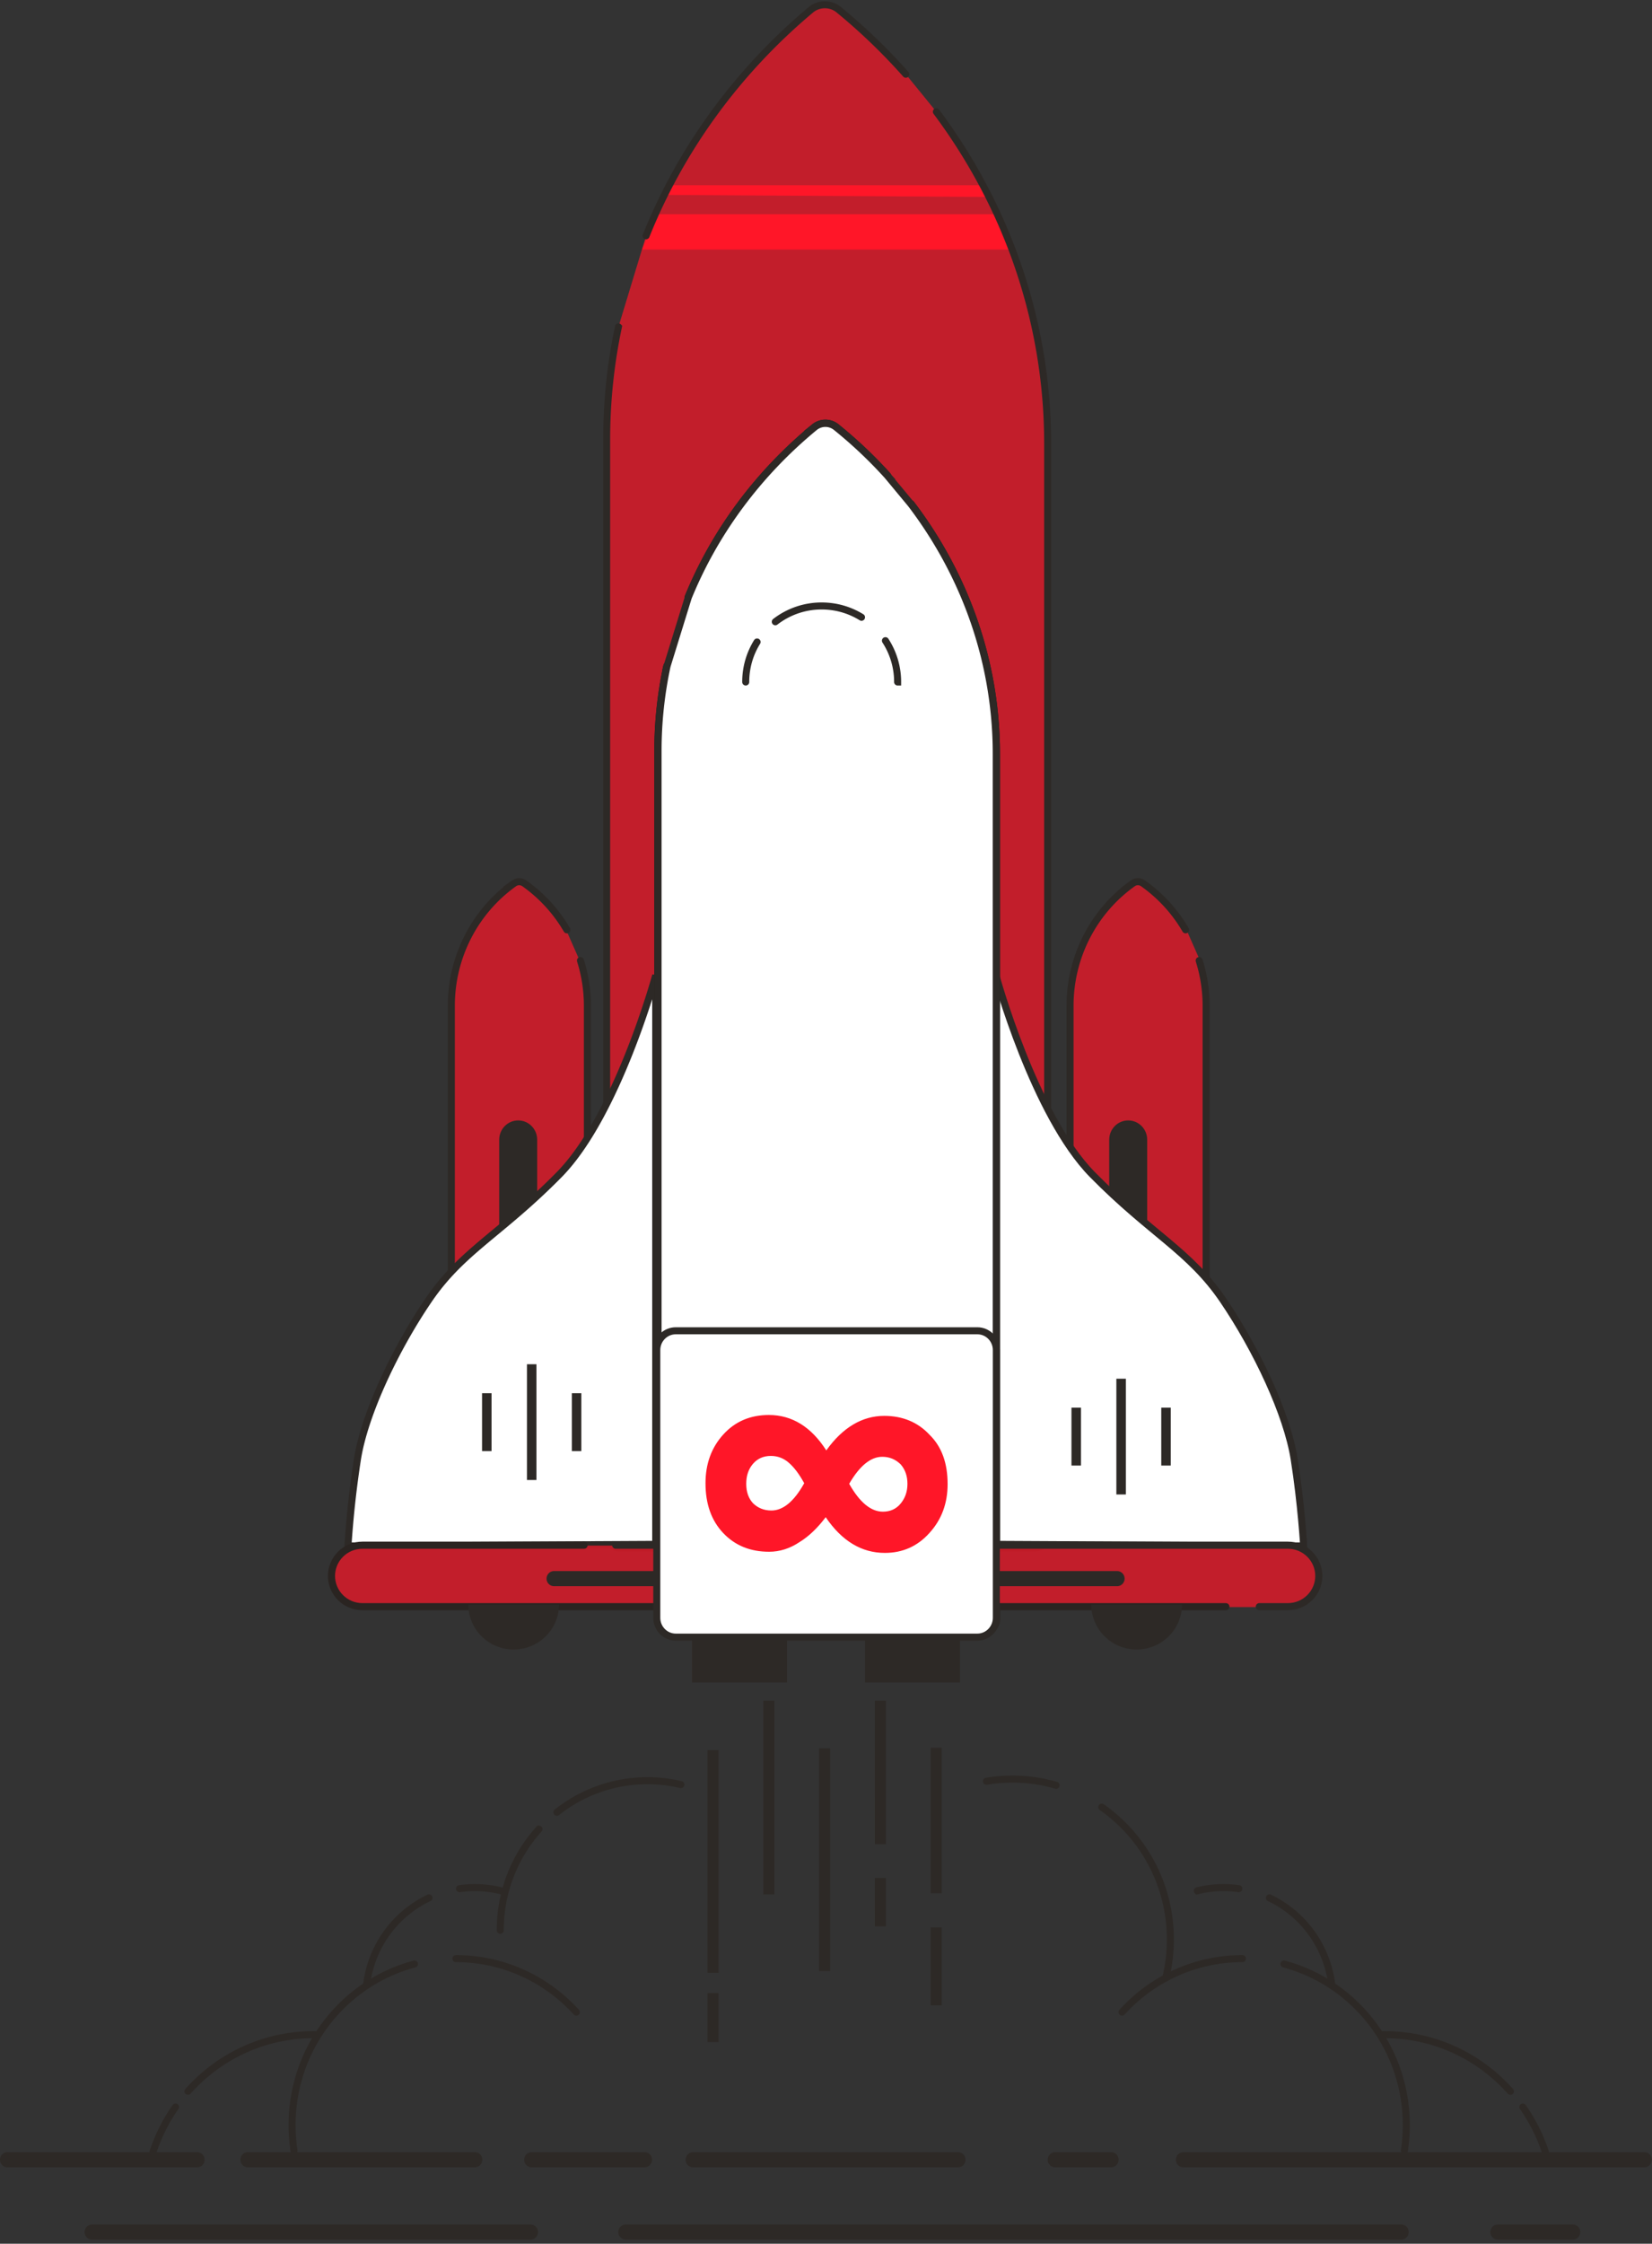 <svg width="235" height="319" viewBox="0 0 235 319" xmlns="http://www.w3.org/2000/svg"><rect x="0" y="0" width="235" height="319" fill="#333333" stroke="none"/><script xmlns="" type="text/javascript" charset="utf-8" id="zm-extension"/><title>15370435-8262-4A08-B049-F8E6CF3E45DE</title><g fill="none" fill-rule="evenodd"><path d="M199.334 318.416H89.008a1.068 1.068 0 0 1-1.059-1.074c0-.594.474-1.074 1.059-1.074h110.326c.584 0 1.058.48 1.058 1.074 0 .591-.474 1.074-1.058 1.074m-123.86 0h-62.38a1.068 1.068 0 0 1-1.059-1.074c0-.594.474-1.074 1.059-1.074h62.38c.585 0 1.058.48 1.058 1.074 0 .591-.473 1.074-1.058 1.074m148.262 0h-10.67a1.068 1.068 0 0 1-1.06-1.074c0-.594.475-1.074 1.06-1.074h10.67c.585 0 1.058.48 1.058 1.074 0 .591-.473 1.074-1.058 1.074m-65.67-10.285h-7.968a1.068 1.068 0 0 1-1.059-1.073c0-.594.474-1.074 1.059-1.074h7.968c.585 0 1.057.48 1.057 1.074 0 .59-.472 1.073-1.057 1.073m-21.777 0H98.59a1.066 1.066 0 0 1-1.057-1.073c0-.594.473-1.074 1.057-1.074h37.699c.585 0 1.057.48 1.057 1.074 0 .59-.472 1.073-1.057 1.073m-44.594 0H75.62a1.068 1.068 0 0 1-1.06-1.073c0-.594.475-1.074 1.06-1.074h16.076c.585 0 1.058.48 1.058 1.074 0 .59-.473 1.073-1.058 1.073m-24.141 0H35.26a1.066 1.066 0 0 1-1.057-1.073c0-.594.472-1.074 1.057-1.074h32.294c.585 0 1.057.48 1.057 1.074 0 .59-.472 1.073-1.057 1.073m-66.497 0A1.066 1.066 0 0 1 0 307.058c0-.594.473-1.074 1.057-1.074h26.996c.585 0 1.058.48 1.058 1.074 0 .59-.473 1.073-1.058 1.073H1.057zm167.272 0a1.067 1.067 0 0 1-1.058-1.073c0-.594.474-1.074 1.058-1.074h65.59c.583 0 1.057.48 1.057 1.074 0 .59-.474 1.073-1.057 1.073h-65.59z" fill="#2D2926"/><path fill="#FF1628" d="M144.056 35.482H91.33l2.026-5.028h48.562zM140.68 28l-45.862-.286.675-1.375h44.23z"/><path d="M87.974 46.474a77.408 77.408 0 0 0-1.673 16.008v155.773c0 1.007.788 1.822 1.76 1.822h59.205c.974 0 1.762-.815 1.762-1.822V63.025c0-17.044-5.627-33.483-15.83-47.134l-4.342-5.332a83.87 83.87 0 0 0-9.553-9.185 3.13 3.13 0 0 0-3.958.02l-.035.03C104.768 10.272 96.8 21.32 91.908 33.527l-3.934 12.948z" fill-opacity=".7" fill="#FF1628"/><path d="M128.855 10.559a83.856 83.856 0 0 0-9.551-9.185 3.133 3.133 0 0 0-3.96.02l-.034.031c-10.543 8.846-18.51 19.895-23.401 32.1m-3.935 12.949a77.408 77.408 0 0 0-1.673 16.008v155.773c0 1.007.788 1.822 1.76 1.822h59.205c.974 0 1.762-.815 1.762-1.822V63.025c0-17.044-5.627-33.483-15.83-47.134" stroke="#2D2926" stroke-width=".991" stroke-linecap="round"/><path d="M168.879 132.426a21.087 21.087 0 0 0-6.044-6.602l-.007-.006a1.264 1.264 0 0 0-1.466.001c-5.59 3.974-8.92 10.466-8.92 17.395v71.217H171.8v-71.18c0-2.22-.342-4.395-.989-6.455l-1.932-4.37zm-88.351-.229a21.087 21.087 0 0 0-6.044-6.602l-.007-.006a1.264 1.264 0 0 0-1.466.003c-5.59 3.972-8.92 10.464-8.92 17.393v71.217h19.358v-71.18c0-2.22-.342-4.395-.989-6.455l-1.932-4.37z" fill-opacity=".7" fill="#FF1628"/><path d="M161.357 202.51v8.093c0 .593-.475 1.075-1.057 1.075a1.066 1.066 0 0 1-1.058-1.075v-8.092c0-.594.473-1.074 1.058-1.074.582 0 1.057.48 1.057 1.074" fill="#2A2421"/><path d="M170.585 136.567c.648 2.06.99 4.235.99 6.454v71.18h-19.358v-71.216c0-6.928 3.329-13.42 8.92-17.394a1.266 1.266 0 0 1 1.465-.003l.008.006a21.118 21.118 0 0 1 6.044 6.603" stroke="#2D2926" stroke-linecap="round"/><path d="M167.94 198.394v12.209c0 .593-.475 1.075-1.057 1.075a1.066 1.066 0 0 1-1.057-1.075v-12.209c0-.592.473-1.073 1.057-1.073.582 0 1.058.481 1.058 1.073" fill="#2A2421"/><path d="M160.49 193.576c-1.492 0-2.702-1.228-2.702-2.742v-28.798c0-1.514 1.21-2.742 2.701-2.742s2.701 1.228 2.701 2.742v28.798c0 1.514-1.21 2.742-2.7 2.742" fill="#2D2926"/><path d="M82.572 136.567a21.55 21.55 0 0 1 .988 6.454v71.18H64.203v-71.216c0-6.928 3.33-13.42 8.92-17.394a1.269 1.269 0 0 1 1.466-.003l.008.006a21.114 21.114 0 0 1 6.042 6.603" stroke="#2D2926" stroke-linecap="round"/><path d="M74.995 202.51v8.093c0 .593.474 1.075 1.058 1.075.584 0 1.057-.482 1.057-1.075v-8.092c0-.594-.473-1.074-1.057-1.074s-1.058.48-1.058 1.074m-6.584-4.117v12.209c0 .593.474 1.075 1.058 1.075.585 0 1.057-.482 1.057-1.075v-12.209c0-.592-.472-1.073-1.057-1.073-.584 0-1.058.481-1.058 1.073" fill="#2A2421"/><path d="M73.713 193.576c-1.49 0-2.7-1.228-2.7-2.742v-28.798c0-1.514 1.21-2.742 2.7-2.742 1.492 0 2.701 1.228 2.701 2.742v28.798c0 1.514-1.209 2.742-2.7 2.742" fill="#2D2926"/><path d="M216.624 299.56a24.503 24.503 0 0 1 3.2 6.368" stroke="#2D2926" stroke-linecap="round"/><path d="M141.67 138.662s5.402 19.883 13.731 28.34c8.327 8.456 13.786 10.798 18.57 17.826 4.782 7.028 9.116 16.226 10.129 22.626 1.012 6.4 1.35 12.34 1.35 12.34l-43.78-.228v-80.904z" fill="#FFF"/><path d="M141.67 138.662s5.402 19.883 13.731 28.34c8.327 8.456 13.786 10.798 18.57 17.826 4.782 7.028 9.116 16.226 10.129 22.626 1.012 6.4 1.35 12.34 1.35 12.34l-43.78-.228v-80.904z" stroke="#2D2926"/><path fill="#2D2926" d="M152.417 208.36h1.35v-8.228h-1.35zm12.775 0h1.35v-8.228h-1.35zm-6.387 4.113h1.35v-16.455h-1.35z"/><path d="M93.277 138.662s-5.402 19.883-13.73 28.34c-8.33 8.456-13.787 10.798-18.57 17.826-4.784 7.028-9.116 16.226-10.13 22.626a140.153 140.153 0 0 0-1.35 12.34l43.78-.228v-80.904z" fill="#FFF"/><path d="M93.277 138.662s-5.402 19.883-13.73 28.34c-8.33 8.456-13.787 10.798-18.57 17.826-4.784 7.028-9.116 16.226-10.13 22.626a140.153 140.153 0 0 0-1.35 12.34l43.78-.228v-80.904z" stroke="#2D2926"/><path fill="#2D2926" d="M81.346 206.302h1.35v-8.227h-1.35zm-12.773 0h1.35v-8.227h-1.35zm6.387 4.114h1.351v-16.455h-1.35z"/><path d="M58.954 279.23c-10.014 2.656-17.406 11.903-17.406 22.902 0 1.229.093 2.435.27 3.612m40.167-19.67c-4.258-4.68-10.354-7.61-17.126-7.61M24.972 299.56a24.507 24.507 0 0 0-3.202 6.368" stroke="#2D2926" stroke-linecap="round"/><path d="M45.237 289.285a24.44 24.44 0 0 0-.636-.008c-7.086 0-13.459 3.108-17.864 8.054m34.283-27.503c-4.737 2.236-8.18 6.828-8.864 12.293m19.122-13.301a15.464 15.464 0 0 0-5.914-.299m11.306-8.468a21.358 21.358 0 0 0-5.507 14.37m25.691-20.703a20.63 20.63 0 0 0-4.758-.552 20.643 20.643 0 0 0-12.873 4.491M182.64 279.23c10.016 2.656 17.406 11.903 17.406 22.902 0 1.229-.093 2.435-.27 3.612m-40.166-19.67c4.258-4.68 10.355-7.61 17.125-7.61" stroke="#2D2926" stroke-linecap="round"/><path d="M196.358 289.285c.211-.006.422-.008.635-.008 7.088 0 13.46 3.108 17.866 8.054m-34.285-27.503c4.738 2.236 8.18 6.828 8.865 12.293m-19.123-13.301a15.464 15.464 0 0 1 5.914-.299m-26-14.702a22.12 22.12 0 0 0-6.196-.88c-1.263 0-2.503.106-3.71.31m25.513 27.951c.424-1.75.648-3.581.648-5.464 0-7.806-3.863-14.695-9.754-18.805" stroke="#2D2926" stroke-linecap="round"/><path fill="#2D2926" d="M132.385 269.164h1.576v-20.682h-1.576zm0 15.936h1.576v-11.078h-1.576zm-7.935-22.898h1.577v-20.404h-1.576zm0 11.67h1.577v-6.876h-1.576zm-7.934 6.355h1.576v-31.659h-1.576zm-7.934-10.886h1.576v-27.543h-1.576zm-7.934 20.986h1.576v-6.962h-1.576zm0-9.843h1.576v-31.66h-1.576z"/><path d="M97.91 84.937c3.752-9.192 9.863-17.516 17.949-24.179l.027-.022a2.435 2.435 0 0 1 3.036-.016 63.776 63.776 0 0 1 7.324 6.918m3.333 4.017c7.824 10.281 12.138 22.664 12.138 35.503v123.124a1.36 1.36 0 0 1-1.35 1.37l-45.407.001a1.36 1.36 0 0 1-1.35-1.371V106.749c0-4.083.435-8.119 1.282-12.059" stroke="#2A2421" stroke-width="1.066" stroke-linecap="round"/><path d="M97.91 84.937c3.752-9.192 9.863-17.516 17.949-24.179l.027-.022a2.435 2.435 0 0 1 3.036-.016 63.776 63.776 0 0 1 7.324 6.918m3.333 4.017c7.824 10.281 12.138 22.664 12.138 35.503v123.124a1.36 1.36 0 0 1-1.35 1.37l-45.407.001a1.36 1.36 0 0 1-1.35-1.371V106.749c0-4.083.435-8.119 1.282-12.059" stroke="#2A2421" stroke-width="1.066" stroke-linecap="round"/><path d="M94.893 94.69a57.342 57.342 0 0 0-1.283 12.059V230.28a1.36 1.36 0 0 0 1.35 1.372h45.407a1.36 1.36 0 0 0 1.351-1.372V107.157c0-12.838-4.315-25.22-12.138-35.502l-3.334-4.017a63.79 63.79 0 0 0-7.325-6.918 2.436 2.436 0 0 0-3.036.015l-.027.022c-8.085 6.663-14.195 14.988-17.948 24.18l-3.017 9.753z" fill="#FFF"/><path d="M94.893 94.69a57.342 57.342 0 0 0-1.283 12.059V230.28a1.36 1.36 0 0 0 1.35 1.372h45.407a1.36 1.36 0 0 0 1.351-1.372V107.157c0-12.838-4.315-25.22-12.138-35.502l-3.334-4.017a63.79 63.79 0 0 0-7.325-6.918 2.436 2.436 0 0 0-3.036.015l-.027.022c-8.085 6.663-14.195 14.988-17.948 24.18l-3.017 9.753z" stroke="#2D2926"/><path fill="#2D2926" d="M123.056 239.212h13.505v-6.857h-13.505zm-24.612 0h13.505v-6.857H98.444z"/><path d="M141.815 228.918v1.024c0 1.516-1.21 2.743-2.7 2.743H96.213c-1.491 0-2.701-1.227-2.701-2.743v-1.024h48.302z" fill="#FF1628"/><path d="M106.08 96.96c0-2.086.59-4.036 1.615-5.687m2.595-2.875a10.76 10.76 0 0 1 6.594-2.245c2.078 0 4.02.588 5.668 1.606m5.136 9.201a10.76 10.76 0 0 0-1.733-5.872" stroke="#2D2926" stroke-linecap="round"/><path d="M82.973 219.742H51.445c-2.432 0-4.404 1.957-4.404 4.372 0 2.413 1.972 4.37 4.404 4.37h131.637c2.433 0 4.406-1.957 4.406-4.37 0-2.415-1.973-4.372-4.405-4.372H82.973z" fill-opacity=".7" fill="#FF1628"/><path d="M158.92 225.513H78.808a1.067 1.067 0 0 1-1.058-1.074c0-.594.474-1.074 1.058-1.074h80.112c.585 0 1.057.48 1.057 1.074 0 .592-.472 1.074-1.057 1.074" fill="#2D2926"/><path d="M87.58 219.685h95.618c2.433 0 4.405 1.958 4.405 4.371 0 2.414-1.972 4.37-4.405 4.37h-4.06" stroke="#2D2926" stroke-width="1.012" stroke-linecap="round"/><path d="M174.387 228.427H51.56c-2.432 0-4.405-1.957-4.405-4.372 0-2.412 1.973-4.37 4.405-4.37h31.528" stroke="#2A2421" stroke-width="1.012" stroke-linecap="round"/><path d="M155.235 228.11c0 3.537 2.89 6.406 6.454 6.406 3.565 0 6.457-2.869 6.457-6.405h-12.911zm-88.621 0c0 3.537 2.89 6.406 6.454 6.406 3.565 0 6.455-2.869 6.455-6.405h-12.91z" fill="#2D2926"/><path d="M139.03 232.754h-42.9c-1.492 0-2.702-1.228-2.702-2.742v-38.07c0-1.514 1.21-2.742 2.701-2.742h42.9c1.492 0 2.702 1.228 2.702 2.742v38.07c0 1.514-1.21 2.742-2.701 2.742" fill="#FFF"/><path d="M139.03 232.754h-42.9c-1.492 0-2.702-1.228-2.702-2.742v-38.07c0-1.514 1.21-2.742 2.701-2.742h42.9c1.492 0 2.702 1.228 2.702 2.742v38.07c0 1.514-1.21 2.742-2.701 2.742z" stroke="#2D2926"/><path d="M125.505 207.117c-1.649 0-3.218 1.281-4.707 3.84 1.489 2.642 3.099 3.963 4.788 3.963 1.045 0 1.89-.372 2.535-1.156.643-.785.964-1.694.964-2.807 0-1.115-.321-2.023-.964-2.766-.725-.702-1.57-1.074-2.616-1.074m-15.771 7.637c1.65 0 3.22-1.278 4.667-3.88-.724-1.321-1.448-2.27-2.212-2.93-.766-.66-1.61-.95-2.535-.95-1.047 0-1.892.371-2.535 1.115-.644.743-.966 1.692-.966 2.848s.322 2.065.966 2.766c.685.66 1.529 1.03 2.615 1.03m25.065-3.755c0 2.725-.845 5.036-2.574 6.936-1.69 1.897-3.822 2.848-6.357 2.848-3.3 0-6.116-1.694-8.41-5.078-1.126 1.486-2.333 2.684-3.742 3.55-1.366.91-2.814 1.363-4.304 1.363-2.655 0-4.828-.868-6.517-2.642-1.69-1.776-2.535-4.129-2.535-7.1 0-2.766.845-5.078 2.535-6.935 1.69-1.86 3.862-2.767 6.478-2.767 3.298 0 6.033 1.692 8.167 5.037 2.332-3.261 5.109-4.912 8.247-4.912 2.616 0 4.788.907 6.438 2.682 1.77 1.735 2.574 4.086 2.574 7.018" fill="#FF1628"/></g></svg>